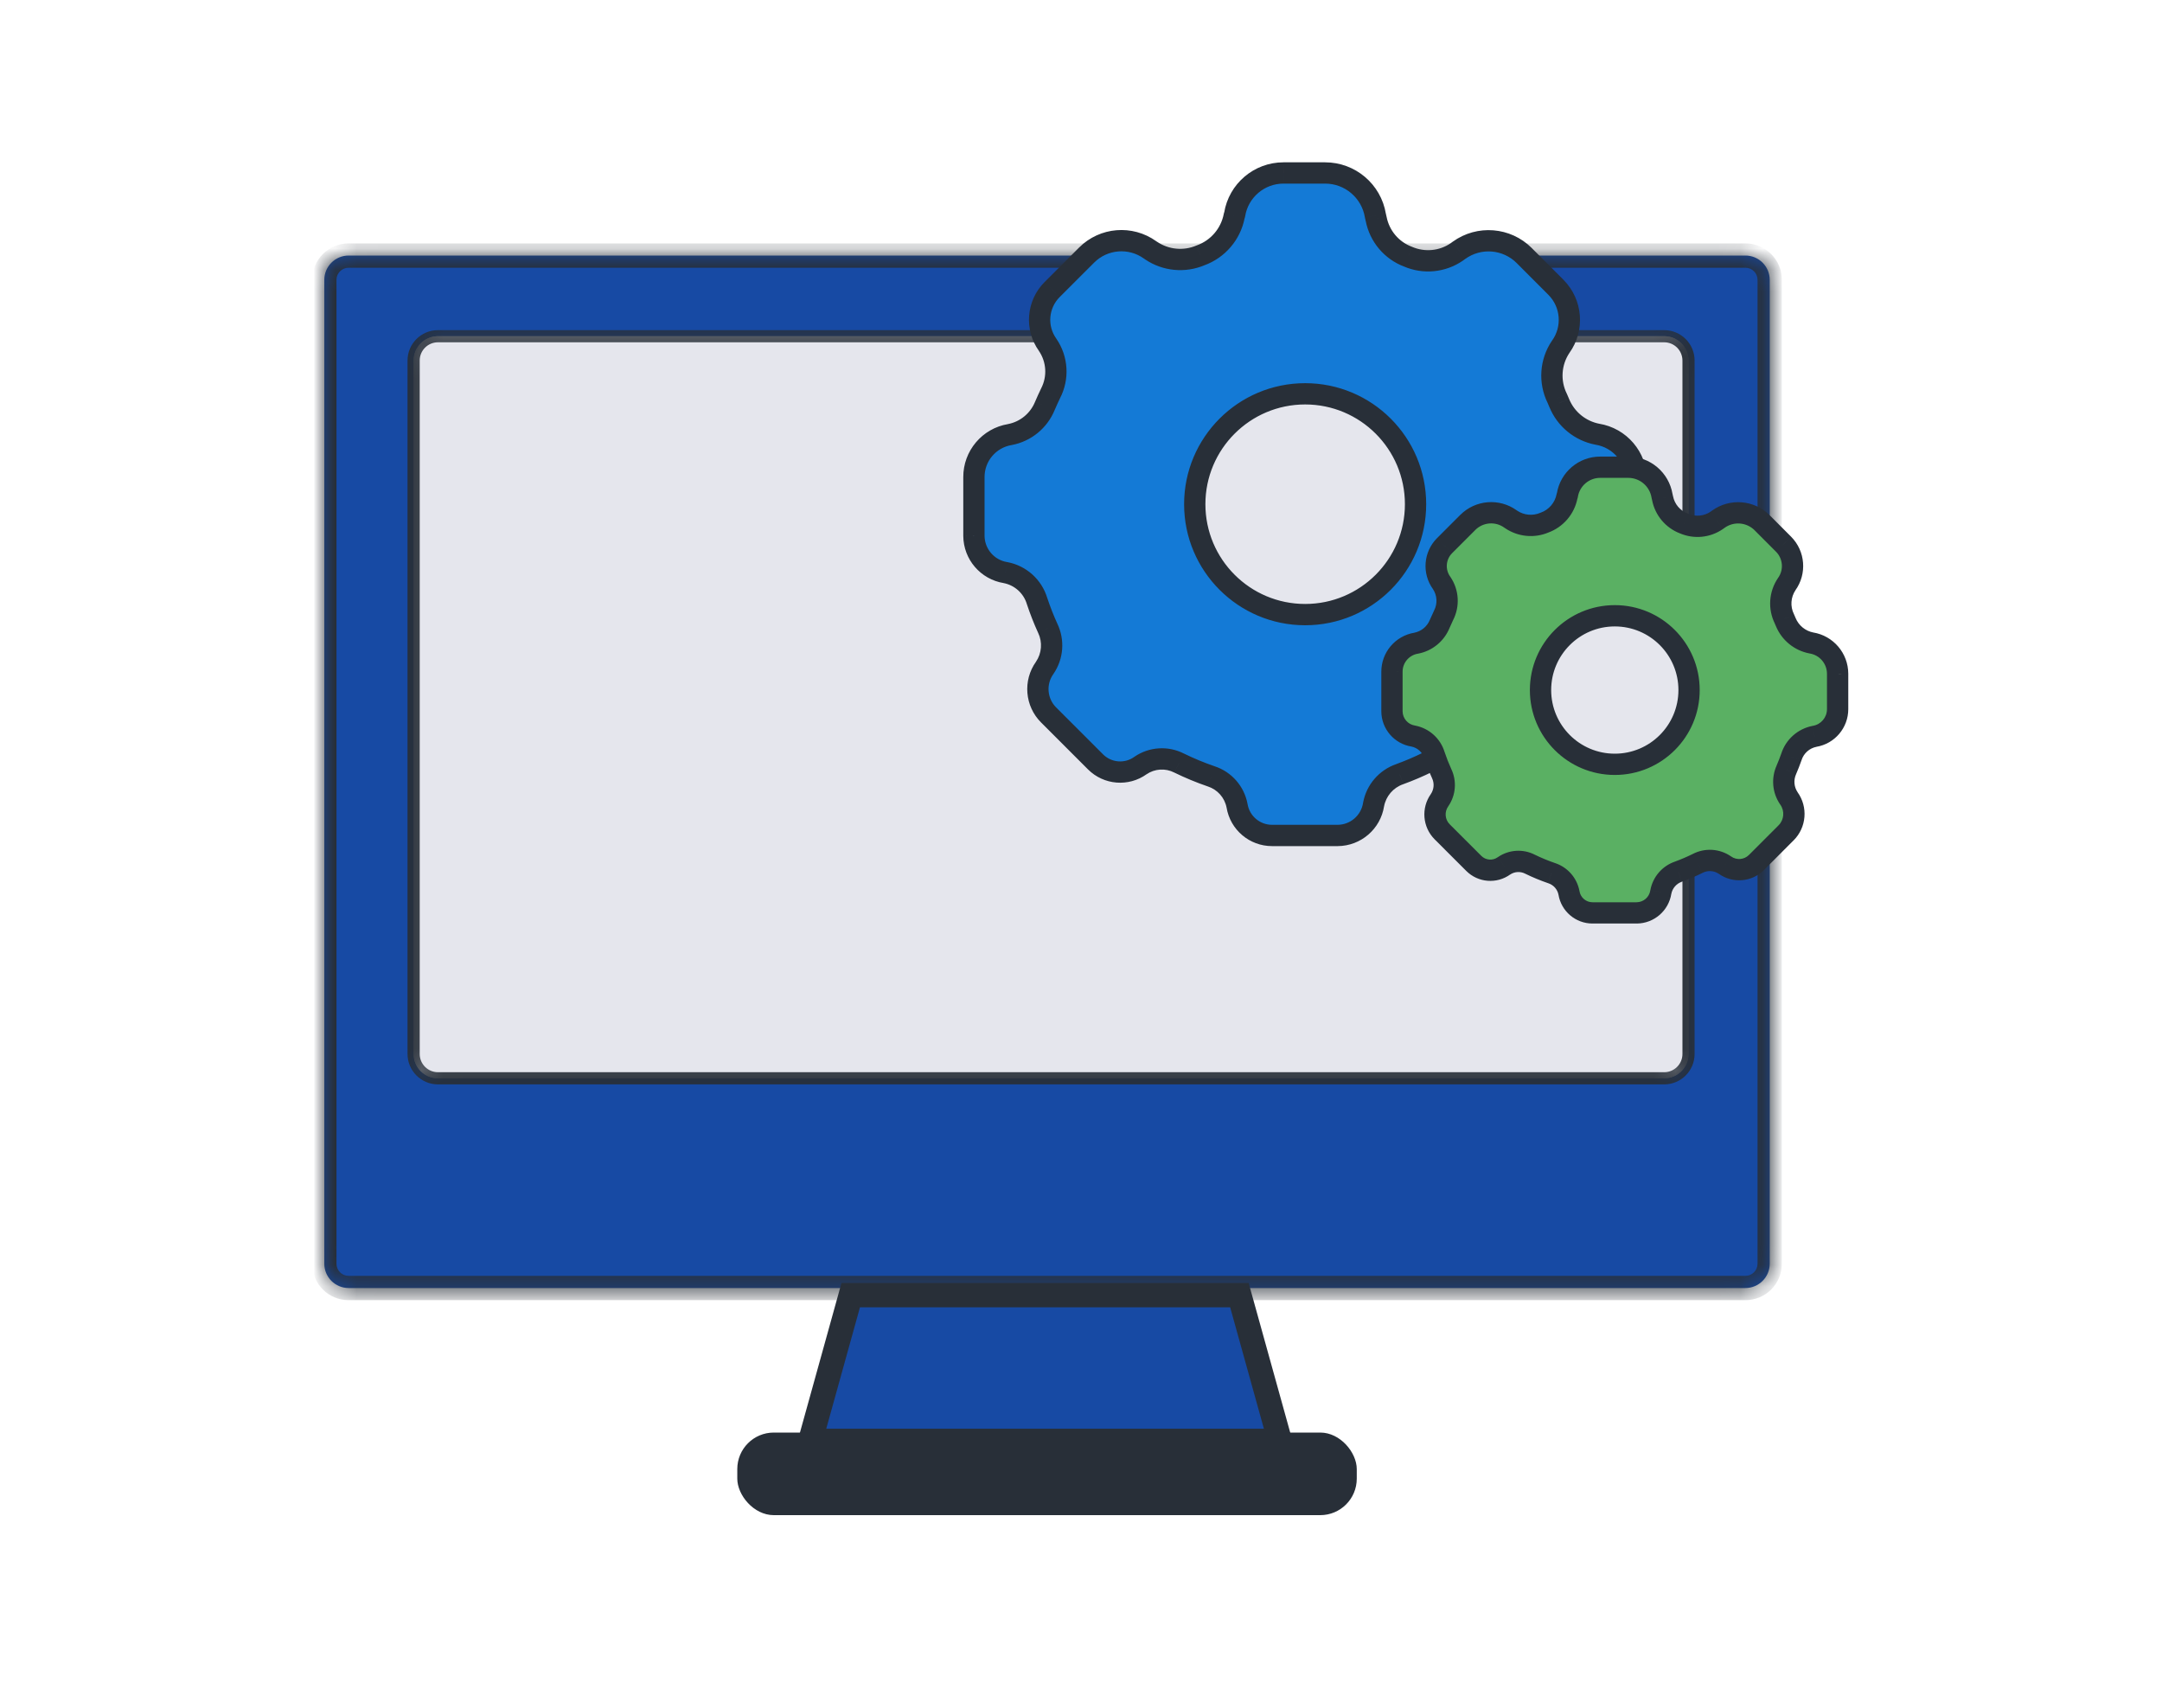 <svg width="100" height="79" viewBox="0 0 100 79" fill="none" xmlns="http://www.w3.org/2000/svg">
<mask id="path-1-inside-1_280_42575" fill="white">
<path fill-rule="evenodd" clip-rule="evenodd" d="M81.856 12.945C81.856 12.324 81.352 11.82 80.731 11.82H16.125C15.504 11.82 15 12.324 15 12.945V58.45C15 59.071 15.504 59.575 16.125 59.575H80.731C81.352 59.575 81.856 59.071 81.856 58.45V12.945ZM78.1 48.749C78.1 49.371 77.596 49.874 76.975 49.874H20.257C19.635 49.874 19.132 49.371 19.132 48.749V16.676C19.132 16.055 19.635 15.551 20.257 15.551H76.975C77.596 15.551 78.1 16.055 78.1 16.676V48.749Z"/>
<path d="M19.132 48.749C19.132 49.371 19.635 49.874 20.257 49.874H76.975C77.596 49.874 78.1 49.371 78.1 48.749V16.676C78.1 16.055 77.596 15.551 76.975 15.551H20.257C19.635 15.551 19.132 16.055 19.132 16.676V48.749Z"/>
</mask>
<path fill-rule="evenodd" clip-rule="evenodd" d="M81.856 12.945C81.856 12.324 81.352 11.82 80.731 11.82H16.125C15.504 11.82 15 12.324 15 12.945V58.45C15 59.071 15.504 59.575 16.125 59.575H80.731C81.352 59.575 81.856 59.071 81.856 58.45V12.945ZM78.1 48.749C78.1 49.371 77.596 49.874 76.975 49.874H20.257C19.635 49.874 19.132 49.371 19.132 48.749V16.676C19.132 16.055 19.635 15.551 20.257 15.551H76.975C77.596 15.551 78.1 16.055 78.1 16.676V48.749Z" fill="#174AA4"/>
<path d="M19.132 48.749C19.132 49.371 19.635 49.874 20.257 49.874H76.975C77.596 49.874 78.1 49.371 78.1 48.749V16.676C78.1 16.055 77.596 15.551 76.975 15.551H20.257C19.635 15.551 19.132 16.055 19.132 16.676V48.749Z" fill="#E5E6ED"/>
<path d="M20.257 50.156H76.975V49.593H20.257V50.156ZM78.381 48.749V16.676H77.819V48.749H78.381ZM76.975 15.27H20.257V15.832H76.975V15.27ZM18.85 16.676V48.749H19.413V16.676H18.85ZM20.257 15.27C19.48 15.27 18.85 15.899 18.85 16.676H19.413C19.413 16.21 19.791 15.832 20.257 15.832V15.27ZM78.381 16.676C78.381 15.899 77.752 15.27 76.975 15.27V15.832C77.441 15.832 77.819 16.21 77.819 16.676H78.381ZM76.975 50.156C77.752 50.156 78.381 49.526 78.381 48.749H77.819C77.819 49.215 77.441 49.593 76.975 49.593V50.156ZM20.257 49.593C19.791 49.593 19.413 49.215 19.413 48.749H18.85C18.85 49.526 19.48 50.156 20.257 50.156V49.593ZM16.125 12.383H80.731V11.258H16.125V12.383ZM81.293 12.945V58.45H82.419V12.945H81.293ZM80.731 59.012H16.125V60.137H80.731V59.012ZM15.563 58.45V12.945H14.437V58.45H15.563ZM16.125 59.012C15.814 59.012 15.563 58.76 15.563 58.45H14.437C14.437 59.382 15.193 60.137 16.125 60.137V59.012ZM81.293 58.45C81.293 58.76 81.042 59.012 80.731 59.012V60.137C81.663 60.137 82.419 59.382 82.419 58.45H81.293ZM80.731 12.383C81.042 12.383 81.293 12.635 81.293 12.945H82.419C82.419 12.013 81.663 11.258 80.731 11.258V12.383ZM16.125 11.258C15.193 11.258 14.437 12.013 14.437 12.945H15.563C15.563 12.635 15.814 12.383 16.125 12.383V11.258Z" fill="#282F38" mask="url(#path-1-inside-1_280_42575)"/>
<path d="M59.2 66.646L57.327 59.904H39.349L37.477 66.646H59.2Z" fill="#174AA4" stroke="#282F38" stroke-width="1.125" stroke-linecap="round"/>
<rect x="34.102" y="66.26" width="28.653" height="3.82" rx="1.688" fill="#282F38"/>
<path fill-rule="evenodd" clip-rule="evenodd" d="M58.836 38.642C58.034 38.642 57.349 38.062 57.218 37.27C57.098 36.63 56.637 36.106 56.017 35.906C55.511 35.733 55.017 35.528 54.537 35.294C53.966 35.001 53.281 35.045 52.751 35.407C52.111 35.868 51.23 35.797 50.672 35.239L48.501 33.068C47.916 32.483 47.84 31.562 48.321 30.89C48.692 30.348 48.745 29.65 48.461 29.058C48.274 28.647 48.109 28.226 47.967 27.797C47.763 27.122 47.2 26.615 46.507 26.484C45.671 26.35 45.053 25.632 45.047 24.785V22.069C45.042 21.093 45.747 20.258 46.71 20.099C47.441 19.96 48.051 19.46 48.33 18.771C48.413 18.577 48.501 18.384 48.593 18.193C48.964 17.478 48.913 16.617 48.459 15.952C47.892 15.164 47.979 14.081 48.665 13.393L50.261 11.797C51.047 11.01 52.289 10.908 53.193 11.557L53.244 11.592C53.919 12.046 54.779 12.129 55.529 11.811C56.331 11.522 56.922 10.833 57.085 9.996L57.107 9.922C57.287 8.814 58.243 8 59.366 8H61.292C62.444 7.999 63.428 8.833 63.616 9.97L63.651 10.123C63.806 10.925 64.366 11.588 65.131 11.874C65.867 12.19 66.715 12.108 67.376 11.655L67.486 11.576C68.414 10.907 69.691 11.01 70.5 11.819L71.968 13.29C72.704 14.03 72.797 15.194 72.187 16.041C71.71 16.75 71.649 17.66 72.028 18.425L72.122 18.644C72.428 19.391 73.092 19.933 73.886 20.084C74.923 20.253 75.686 21.147 75.689 22.198V24.634C75.689 25.561 75.019 26.352 74.105 26.504C73.353 26.648 72.74 27.192 72.509 27.922C72.407 28.214 72.293 28.506 72.168 28.797C71.876 29.439 71.94 30.186 72.338 30.767C72.864 31.498 72.782 32.501 72.146 33.138L70.108 35.178C69.525 35.76 68.606 35.835 67.937 35.355C67.378 34.973 66.654 34.931 66.054 35.245C65.627 35.457 65.189 35.645 64.741 35.808C64.115 36.024 63.654 36.56 63.533 37.211C63.405 38.03 62.703 38.636 61.874 38.642H58.836Z" fill="#147AD6"/>
<path fill-rule="evenodd" clip-rule="evenodd" d="M65.474 23.321C65.474 26.141 63.188 28.428 60.368 28.428C57.548 28.428 55.262 26.141 55.262 23.321C55.262 20.501 57.548 18.215 60.368 18.215C63.188 18.215 65.474 20.501 65.474 23.321Z" fill="#E5E6ED"/>
<path d="M58.836 38.642V38.15H58.836L58.836 38.642ZM57.218 37.27L57.704 37.19L57.702 37.179L57.218 37.27ZM56.017 35.906L55.857 36.372L55.866 36.375L56.017 35.906ZM54.537 35.294L54.313 35.732L54.321 35.736L54.537 35.294ZM52.751 35.407L52.473 35.001L52.464 35.008L52.751 35.407ZM50.672 35.239L50.324 35.587L50.324 35.587L50.672 35.239ZM48.501 33.068L48.153 33.416L48.153 33.416L48.501 33.068ZM48.321 30.89L48.722 31.176L48.727 31.168L48.321 30.89ZM48.461 29.058L48.013 29.262L48.018 29.271L48.461 29.058ZM47.967 27.797L47.495 27.939L47.499 27.952L47.967 27.797ZM46.507 26.484L46.599 26L46.592 25.999L46.584 25.998L46.507 26.484ZM45.047 24.785H44.555L44.555 24.789L45.047 24.785ZM45.047 22.069H45.539L45.539 22.067L45.047 22.069ZM46.71 20.099L46.791 20.585L46.802 20.583L46.71 20.099ZM48.33 18.771L47.877 18.577L47.874 18.586L48.33 18.771ZM48.593 18.193L48.156 17.966L48.152 17.973L48.149 17.98L48.593 18.193ZM48.459 15.952L48.866 15.674L48.859 15.664L48.459 15.952ZM48.665 13.393L48.317 13.045L48.316 13.045L48.665 13.393ZM50.261 11.797L50.609 12.146L50.609 12.146L50.261 11.797ZM53.193 11.557L52.907 11.957L52.912 11.961L53.193 11.557ZM53.244 11.592L52.963 11.996L52.969 12L53.244 11.592ZM55.529 11.811L55.362 11.347L55.349 11.352L55.336 11.357L55.529 11.811ZM57.085 9.996L56.613 9.857L56.606 9.879L56.602 9.902L57.085 9.996ZM57.107 9.922L57.579 10.061L57.588 10.031L57.593 10.001L57.107 9.922ZM59.366 8V7.508L59.365 7.508L59.366 8ZM61.292 8V8.492L61.292 8.492L61.292 8ZM63.616 9.97L63.13 10.05L63.133 10.065L63.136 10.08L63.616 9.97ZM63.651 10.123L64.135 10.03L64.133 10.022L64.131 10.013L63.651 10.123ZM65.131 11.874L65.325 11.422L65.314 11.417L65.303 11.413L65.131 11.874ZM67.376 11.655L67.654 12.062L67.664 12.055L67.376 11.655ZM67.486 11.576L67.773 11.976L67.774 11.976L67.486 11.576ZM70.5 11.819L70.848 11.472L70.848 11.471L70.5 11.819ZM71.968 13.29L72.317 12.943L72.317 12.942L71.968 13.29ZM72.187 16.041L71.788 15.754L71.783 15.76L71.779 15.766L72.187 16.041ZM72.028 18.425L72.48 18.23L72.475 18.218L72.469 18.207L72.028 18.425ZM72.122 18.644L72.577 18.457L72.574 18.449L72.122 18.644ZM73.886 20.084L73.794 20.568L73.806 20.57L73.886 20.084ZM75.689 22.198H76.181L76.181 22.197L75.689 22.198ZM75.689 24.634L76.181 24.635V24.634H75.689ZM74.105 26.504L74.024 26.018L74.012 26.02L74.105 26.504ZM72.509 27.922L72.974 28.084L72.976 28.078L72.978 28.071L72.509 27.922ZM72.168 28.797L72.616 29.002L72.62 28.992L72.168 28.797ZM72.338 30.767L71.932 31.045L71.939 31.055L72.338 30.767ZM72.146 33.138L71.798 32.79L71.797 32.79L72.146 33.138ZM70.108 35.178L70.456 35.526L70.456 35.526L70.108 35.178ZM67.937 35.355L68.224 34.955L68.214 34.948L67.937 35.355ZM66.054 35.245L66.273 35.687L66.283 35.681L66.054 35.245ZM64.741 35.808L64.902 36.273L64.91 36.27L64.741 35.808ZM63.533 37.211L63.049 37.121L63.047 37.135L63.533 37.211ZM61.874 38.642V39.135L61.878 39.135L61.874 38.642ZM58.836 38.15C58.275 38.15 57.796 37.744 57.704 37.19L56.733 37.35C56.903 38.38 57.793 39.135 58.836 39.135L58.836 38.15ZM57.702 37.179C57.549 36.361 56.96 35.693 56.168 35.438L55.866 36.375C56.314 36.52 56.648 36.898 56.735 37.361L57.702 37.179ZM56.177 35.441C55.691 35.274 55.215 35.077 54.754 34.851L54.321 35.736C54.819 35.979 55.332 36.192 55.857 36.372L56.177 35.441ZM54.761 34.855C54.03 34.481 53.152 34.537 52.473 35.001L53.029 35.814C53.41 35.553 53.903 35.522 54.313 35.732L54.761 34.855ZM52.464 35.008C52.019 35.328 51.408 35.278 51.02 34.891L50.324 35.587C51.053 36.316 52.202 36.409 53.039 35.807L52.464 35.008ZM51.02 34.891L48.849 32.72L48.153 33.416L50.324 35.587L51.02 34.891ZM48.849 32.72C48.435 32.305 48.381 31.653 48.722 31.176L47.921 30.604C47.3 31.471 47.398 32.661 48.153 33.416L48.849 32.72ZM48.727 31.168C49.198 30.481 49.265 29.595 48.905 28.845L48.018 29.271C48.225 29.704 48.186 30.215 47.915 30.612L48.727 31.168ZM48.909 28.854C48.729 28.459 48.571 28.054 48.434 27.642L47.499 27.952C47.647 28.398 47.819 28.835 48.013 29.262L48.909 28.854ZM48.438 27.655C48.181 26.804 47.472 26.166 46.599 26L46.415 26.968C46.928 27.065 47.345 27.439 47.495 27.939L48.438 27.655ZM46.584 25.998C45.986 25.902 45.544 25.388 45.539 24.782L44.555 24.789C44.563 25.876 45.355 26.798 46.429 26.97L46.584 25.998ZM45.539 24.785V22.069H44.555V24.785H45.539ZM45.539 22.067C45.536 21.333 46.066 20.705 46.791 20.585L46.63 19.614C45.429 19.812 44.549 20.854 44.555 22.072L45.539 22.067ZM46.802 20.583C47.697 20.413 48.444 19.8 48.786 18.956L47.874 18.586C47.657 19.12 47.185 19.508 46.618 19.616L46.802 20.583ZM48.782 18.965C48.863 18.777 48.947 18.591 49.036 18.406L48.149 17.98C48.054 18.177 47.964 18.376 47.878 18.577L48.782 18.965ZM49.029 18.42C49.484 17.544 49.421 16.49 48.866 15.675L48.052 16.229C48.404 16.745 48.444 17.412 48.156 17.966L49.029 18.42ZM48.859 15.664C48.432 15.072 48.498 14.258 49.013 13.741L48.316 13.045C47.46 13.903 47.352 15.255 48.06 16.239L48.859 15.664ZM49.013 13.741L50.609 12.146L49.912 11.449L48.317 13.045L49.013 13.741ZM50.609 12.146C51.225 11.529 52.198 11.449 52.907 11.957L53.48 11.157C52.379 10.368 50.87 10.492 49.912 11.449L50.609 12.146ZM52.912 11.961L52.963 11.996L53.525 11.188L53.474 11.153L52.912 11.961ZM52.969 12C53.783 12.548 54.818 12.647 55.721 12.264L55.336 11.357C54.74 11.611 54.056 11.545 53.519 11.183L52.969 12ZM55.696 12.274C56.661 11.926 57.372 11.097 57.568 10.09L56.602 9.902C56.472 10.568 56.001 11.117 55.362 11.347L55.696 12.274ZM57.557 10.135L57.579 10.061L56.635 9.783L56.613 9.857L57.557 10.135ZM57.593 10.001C57.734 9.131 58.485 8.493 59.366 8.492L59.365 7.508C58.002 7.508 56.84 8.497 56.621 9.843L57.593 10.001ZM59.366 8.492H61.292V7.508H59.366V8.492ZM61.292 8.492C62.203 8.492 62.981 9.151 63.13 10.05L64.102 9.889C63.874 8.515 62.685 7.507 61.291 7.508L61.292 8.492ZM63.136 10.08L63.171 10.233L64.131 10.013L64.096 9.86L63.136 10.08ZM63.168 10.216C63.355 11.186 64.033 11.989 64.958 12.335L65.303 11.413C64.7 11.187 64.257 10.663 64.135 10.03L63.168 10.216ZM64.937 12.326C65.828 12.709 66.853 12.609 67.654 12.062L67.099 11.249C66.576 11.606 65.907 11.671 65.325 11.422L64.937 12.326ZM67.664 12.055L67.773 11.976L67.198 11.177L67.089 11.256L67.664 12.055ZM67.774 11.976C68.506 11.448 69.513 11.529 70.152 12.167L70.848 11.471C69.868 10.492 68.322 10.367 67.198 11.177L67.774 11.976ZM70.151 12.167L71.62 13.638L72.317 12.942L70.848 11.472L70.151 12.167ZM71.619 13.637C72.186 14.207 72.257 15.102 71.788 15.754L72.587 16.329C73.337 15.286 73.223 13.854 72.317 12.943L71.619 13.637ZM71.779 15.766C71.203 16.621 71.129 17.719 71.586 18.643L72.469 18.207C72.168 17.6 72.217 16.878 72.595 16.317L71.779 15.766ZM71.575 18.619L71.669 18.838L72.574 18.449L72.48 18.23L71.575 18.619ZM71.666 18.831C72.036 19.732 72.837 20.385 73.794 20.568L73.978 19.601C73.348 19.48 72.821 19.05 72.577 18.457L71.666 18.831ZM73.806 20.57C74.606 20.7 75.194 21.39 75.197 22.2L76.181 22.197C76.177 20.905 75.24 19.806 73.965 19.598L73.806 20.57ZM75.197 22.198V24.634H76.181V22.198H75.197ZM75.197 24.634C75.197 25.32 74.701 25.905 74.024 26.018L74.185 26.989C75.337 26.798 76.181 25.802 76.181 24.635L75.197 24.634ZM74.012 26.02C73.083 26.198 72.326 26.871 72.04 27.773L72.978 28.071C73.155 27.513 73.623 27.097 74.197 26.987L74.012 26.02ZM72.044 27.759C71.946 28.04 71.837 28.321 71.715 28.603L72.62 28.992C72.75 28.69 72.868 28.387 72.974 28.084L72.044 27.759ZM71.72 28.593C71.356 29.392 71.437 30.322 71.932 31.045L72.745 30.489C72.444 30.05 72.395 29.486 72.616 29.001L71.72 28.593ZM71.939 31.055C72.323 31.589 72.263 32.324 71.798 32.79L72.494 33.486C73.301 32.679 73.404 31.406 72.738 30.48L71.939 31.055ZM71.797 32.79L69.76 34.83L70.456 35.526L72.494 33.486L71.797 32.79ZM69.76 34.83C69.348 35.242 68.697 35.295 68.224 34.955L67.65 35.755C68.515 36.376 69.703 36.279 70.456 35.526L69.76 34.83ZM68.214 34.948C67.505 34.464 66.586 34.41 65.826 34.809L66.283 35.681C66.721 35.451 67.251 35.482 67.659 35.761L68.214 34.948ZM65.836 34.804C65.425 35.008 65.003 35.188 64.573 35.345L64.91 36.27C65.374 36.101 65.83 35.906 66.273 35.687L65.836 34.804ZM64.581 35.343C63.787 35.616 63.202 36.296 63.049 37.121L64.017 37.301C64.105 36.824 64.443 36.431 64.902 36.273L64.581 35.343ZM63.047 37.135C62.956 37.716 62.458 38.146 61.87 38.15L61.878 39.135C62.948 39.127 63.855 38.344 64.019 37.287L63.047 37.135ZM61.874 38.15H58.836V39.135H61.874V38.15ZM64.982 23.321C64.982 25.87 62.916 27.935 60.368 27.935V28.92C63.46 28.92 65.966 26.413 65.966 23.321H64.982ZM60.368 27.935C57.82 27.935 55.754 25.87 55.754 23.321H54.769C54.769 26.413 57.276 28.92 60.368 28.92V27.935ZM55.754 23.321C55.754 20.773 57.82 18.707 60.368 18.707V17.723C57.276 17.723 54.769 20.229 54.769 23.321H55.754ZM60.368 18.707C62.916 18.707 64.982 20.773 64.982 23.321H65.966C65.966 20.229 63.46 17.723 60.368 17.723V18.707Z" fill="#282F38"/>
<path fill-rule="evenodd" clip-rule="evenodd" d="M73.659 42.224C73.119 42.224 72.659 41.833 72.571 41.301C72.49 40.87 72.18 40.518 71.763 40.383C71.423 40.267 71.09 40.129 70.767 39.971C70.383 39.775 69.922 39.804 69.566 40.048C69.135 40.358 68.543 40.31 68.167 39.934L66.706 38.474C66.313 38.08 66.262 37.461 66.586 37.008C66.835 36.644 66.871 36.174 66.68 35.776C66.554 35.499 66.443 35.216 66.347 34.928C66.21 34.473 65.831 34.133 65.365 34.044C64.802 33.955 64.387 33.471 64.383 32.902V31.075C64.38 30.418 64.854 29.856 65.502 29.749C65.993 29.656 66.404 29.319 66.591 28.856C66.647 28.725 66.706 28.596 66.768 28.467C67.018 27.986 66.983 27.407 66.678 26.959C66.297 26.429 66.355 25.7 66.817 25.238L67.89 24.165C68.42 23.635 69.254 23.566 69.863 24.003L69.897 24.026C70.352 24.332 70.93 24.387 71.434 24.173C71.974 23.979 72.371 23.515 72.481 22.953L72.496 22.903C72.617 22.158 73.26 21.61 74.015 21.61H75.311C76.086 21.61 76.748 22.17 76.875 22.935L76.898 23.038C77.002 23.577 77.38 24.023 77.894 24.216C78.389 24.429 78.959 24.373 79.404 24.069L79.478 24.016C80.103 23.566 80.961 23.635 81.506 24.179L82.494 25.169C82.989 25.667 83.051 26.45 82.641 27.02C82.32 27.496 82.278 28.108 82.533 28.623L82.597 28.77C82.803 29.273 83.25 29.637 83.784 29.739C84.481 29.853 84.995 30.454 84.997 31.162V32.8C84.997 33.424 84.546 33.956 83.931 34.058C83.425 34.155 83.013 34.521 82.857 35.012C82.789 35.208 82.712 35.404 82.628 35.601C82.431 36.032 82.475 36.535 82.743 36.926C83.096 37.417 83.041 38.093 82.613 38.521L81.242 39.893C80.85 40.285 80.232 40.335 79.781 40.012C79.406 39.755 78.918 39.727 78.515 39.939C78.228 40.081 77.933 40.207 77.632 40.317C77.211 40.462 76.9 40.823 76.819 41.261C76.733 41.812 76.26 42.22 75.703 42.224H73.659Z" fill="#5AB063"/>
<path fill-rule="evenodd" clip-rule="evenodd" d="M78.125 31.917C78.125 33.814 76.587 35.352 74.69 35.352C72.793 35.352 71.254 33.814 71.254 31.917C71.254 30.02 72.793 28.482 74.69 28.482C76.587 28.482 78.125 30.02 78.125 31.917Z" fill="#E5E6ED"/>
<path d="M73.659 42.224V41.732H73.659L73.659 42.224ZM72.571 41.301L73.057 41.22L73.055 41.21L72.571 41.301ZM71.763 40.383L71.603 40.849L71.612 40.852L71.763 40.383ZM70.767 39.971L70.543 40.409L70.551 40.413L70.767 39.971ZM69.566 40.048L69.288 39.641L69.278 39.648L69.566 40.048ZM68.167 39.934L67.819 40.282L67.819 40.282L68.167 39.934ZM66.706 38.474L66.358 38.822L66.358 38.822L66.706 38.474ZM66.586 37.008L66.986 37.295L66.992 37.286L66.586 37.008ZM66.68 35.776L66.232 35.98L66.236 35.989L66.68 35.776ZM66.347 34.928L65.876 35.07L65.88 35.083L66.347 34.928ZM65.365 34.044L65.457 33.561L65.45 33.559L65.443 33.558L65.365 34.044ZM64.383 32.902H63.891L63.891 32.906L64.383 32.902ZM64.383 31.075H64.875L64.875 31.072L64.383 31.075ZM65.502 29.749L65.582 30.235L65.594 30.233L65.502 29.749ZM66.591 28.856L66.139 28.662L66.135 28.671L66.591 28.856ZM66.768 28.467L66.331 28.24L66.328 28.247L66.325 28.254L66.768 28.467ZM66.678 26.959L67.085 26.682L67.078 26.672L66.678 26.959ZM66.817 25.238L66.469 24.89L66.468 24.89L66.817 25.238ZM67.89 24.165L68.238 24.513L68.238 24.512L67.89 24.165ZM69.863 24.003L69.576 24.403L69.582 24.407L69.863 24.003ZM69.897 24.026L69.616 24.43L69.622 24.434L69.897 24.026ZM71.434 24.173L71.268 23.71L71.255 23.715L71.242 23.72L71.434 24.173ZM72.481 22.953L72.009 22.814L72.002 22.836L71.998 22.858L72.481 22.953ZM72.496 22.903L72.968 23.042L72.977 23.012L72.982 22.982L72.496 22.903ZM74.015 21.61V21.118L74.015 21.118L74.015 21.61ZM75.311 21.61V22.102L75.311 22.102L75.311 21.61ZM76.875 22.935L76.389 23.016L76.392 23.03L76.395 23.045L76.875 22.935ZM76.898 23.038L77.382 22.945L77.38 22.937L77.378 22.928L76.898 23.038ZM77.894 24.216L78.088 23.764L78.077 23.759L78.066 23.755L77.894 24.216ZM79.404 24.069L79.682 24.475L79.692 24.468L79.404 24.069ZM79.478 24.016L79.766 24.415L79.766 24.415L79.478 24.016ZM81.506 24.179L81.854 23.831L81.854 23.831L81.506 24.179ZM82.494 25.169L82.843 24.822L82.842 24.821L82.494 25.169ZM82.641 27.02L82.241 26.732L82.237 26.738L82.233 26.744L82.641 27.02ZM82.533 28.623L82.986 28.429L82.98 28.416L82.975 28.405L82.533 28.623ZM82.597 28.77L83.052 28.583L83.049 28.576L82.597 28.77ZM83.784 29.739L83.691 30.223L83.704 30.225L83.784 29.739ZM84.997 31.162H85.489L85.489 31.16L84.997 31.162ZM84.997 32.8L85.489 32.8V32.8H84.997ZM83.931 34.058L83.85 33.572L83.838 33.574L83.931 34.058ZM82.857 35.012L83.322 35.175L83.324 35.168L83.327 35.161L82.857 35.012ZM82.628 35.601L83.076 35.805L83.08 35.795L82.628 35.601ZM82.743 36.926L82.336 37.204L82.343 37.213L82.743 36.926ZM82.613 38.521L82.265 38.173L82.265 38.173L82.613 38.521ZM81.242 39.893L81.59 40.241L81.59 40.241L81.242 39.893ZM79.781 40.012L80.069 39.612L80.059 39.606L79.781 40.012ZM78.515 39.939L78.734 40.38L78.744 40.374L78.515 39.939ZM77.632 40.317L77.792 40.782L77.8 40.779L77.632 40.317ZM76.819 41.261L76.335 41.171L76.332 41.185L76.819 41.261ZM75.703 42.224V42.716L75.707 42.716L75.703 42.224ZM73.659 41.732C73.36 41.732 73.105 41.515 73.057 41.22L72.085 41.381C72.213 42.151 72.878 42.716 73.659 42.716L73.659 41.732ZM73.055 41.21C72.941 40.602 72.503 40.105 71.914 39.915L71.612 40.852C71.857 40.931 72.04 41.138 72.087 41.391L73.055 41.21ZM71.922 39.918C71.602 39.808 71.288 39.678 70.983 39.529L70.551 40.413C70.892 40.58 71.243 40.725 71.603 40.849L71.922 39.918ZM70.991 39.533C70.447 39.254 69.793 39.296 69.288 39.641L69.844 40.454C70.051 40.312 70.319 40.295 70.543 40.409L70.991 39.533ZM69.278 39.648C69.043 39.817 68.72 39.791 68.515 39.586L67.819 40.282C68.365 40.828 69.226 40.898 69.853 40.447L69.278 39.648ZM68.515 39.586L67.054 38.126L66.358 38.822L67.819 40.282L68.515 39.586ZM67.054 38.126C66.832 37.903 66.803 37.551 66.986 37.295L66.185 36.722C65.722 37.37 65.795 38.258 66.358 38.822L67.054 38.126ZM66.992 37.286C67.341 36.777 67.391 36.12 67.124 35.563L66.236 35.989C66.351 36.229 66.329 36.511 66.179 36.73L66.992 37.286ZM67.128 35.572C67.009 35.311 66.904 35.045 66.814 34.773L65.88 35.083C65.981 35.388 66.099 35.688 66.232 35.98L67.128 35.572ZM66.818 34.786C66.628 34.156 66.103 33.684 65.457 33.561L65.273 34.528C65.559 34.582 65.792 34.791 65.876 35.07L66.818 34.786ZM65.443 33.558C65.118 33.507 64.878 33.227 64.875 32.898L63.891 32.906C63.897 33.716 64.487 34.403 65.287 34.531L65.443 33.558ZM64.875 32.902V31.075H63.891V32.902H64.875ZM64.875 31.072C64.873 30.657 65.173 30.303 65.582 30.235L65.422 29.264C64.535 29.41 63.886 30.178 63.891 31.077L64.875 31.072ZM65.594 30.233C66.25 30.108 66.797 29.659 67.048 29.041L66.135 28.671C66.01 28.98 65.737 29.204 65.41 29.266L65.594 30.233ZM67.044 29.05C67.097 28.926 67.153 28.802 67.212 28.68L66.325 28.254C66.26 28.389 66.198 28.525 66.139 28.662L67.044 29.05ZM67.205 28.694C67.538 28.052 67.492 27.279 67.085 26.682L66.272 27.236C66.475 27.534 66.498 27.92 66.331 28.24L67.205 28.694ZM67.078 26.672C66.837 26.337 66.874 25.877 67.165 25.586L66.468 24.89C65.837 25.523 65.757 26.521 66.279 27.247L67.078 26.672ZM67.165 25.586L68.238 24.513L67.542 23.816L66.469 24.89L67.165 25.586ZM68.238 24.512C68.597 24.153 69.164 24.107 69.576 24.403L70.15 23.602C69.345 23.026 68.242 23.116 67.542 23.817L68.238 24.512ZM69.582 24.407L69.616 24.43L70.178 23.622L70.144 23.599L69.582 24.407ZM69.622 24.434C70.215 24.833 70.969 24.906 71.627 24.627L71.242 23.72C70.891 23.869 70.488 23.831 70.172 23.618L69.622 24.434ZM71.601 24.637C72.304 24.384 72.821 23.78 72.964 23.047L71.998 22.858C71.921 23.251 71.644 23.575 71.268 23.71L71.601 24.637ZM72.953 23.092L72.968 23.042L72.024 22.764L72.009 22.814L72.953 23.092ZM72.982 22.982C73.064 22.475 73.502 22.102 74.016 22.102L74.015 21.118C73.019 21.118 72.17 21.84 72.01 22.824L72.982 22.982ZM74.015 22.102H75.311V21.118H74.015V22.102ZM75.311 22.102C75.846 22.102 76.302 22.488 76.389 23.016L77.361 22.855C77.194 21.852 76.327 21.117 75.311 21.118L75.311 22.102ZM76.395 23.045L76.419 23.148L77.378 22.928L77.355 22.825L76.395 23.045ZM76.415 23.131C76.552 23.839 77.046 24.424 77.721 24.677L78.066 23.755C77.713 23.623 77.453 23.316 77.382 22.945L76.415 23.131ZM77.7 24.668C78.35 24.948 79.098 24.875 79.682 24.475L79.127 23.663C78.821 23.872 78.429 23.91 78.088 23.764L77.7 24.668ZM79.692 24.468L79.766 24.415L79.191 23.616L79.117 23.669L79.692 24.468ZM79.766 24.415C80.195 24.106 80.784 24.154 81.158 24.527L81.854 23.831C81.139 23.116 80.011 23.025 79.19 23.616L79.766 24.415ZM81.157 24.527L82.145 25.517L82.842 24.821L81.854 23.831L81.157 24.527ZM82.145 25.516C82.47 25.843 82.511 26.358 82.241 26.732L83.04 27.307C83.591 26.542 83.508 25.49 82.843 24.822L82.145 25.516ZM82.233 26.744C81.813 27.367 81.759 28.168 82.092 28.841L82.975 28.405C82.798 28.048 82.827 27.625 83.049 27.295L82.233 26.744ZM82.081 28.817L82.144 28.965L83.049 28.576L82.986 28.429L82.081 28.817ZM82.141 28.957C82.411 29.614 82.994 30.09 83.692 30.223L83.876 29.256C83.505 29.185 83.195 28.932 83.052 28.583L82.141 28.957ZM83.704 30.225C84.165 30.3 84.503 30.697 84.504 31.163L85.489 31.16C85.486 30.212 84.798 29.406 83.863 29.253L83.704 30.225ZM84.504 31.162V32.8H85.489V31.162H84.504ZM84.504 32.8C84.504 33.183 84.228 33.509 83.85 33.572L84.011 34.543C84.864 34.402 85.489 33.664 85.489 32.8L84.504 32.8ZM83.838 33.574C83.155 33.705 82.598 34.2 82.388 34.863L83.327 35.161C83.428 34.842 83.695 34.604 84.023 34.541L83.838 33.574ZM82.393 34.849C82.328 35.035 82.255 35.22 82.175 35.406L83.08 35.795C83.169 35.589 83.249 35.382 83.322 35.175L82.393 34.849ZM82.18 35.397C81.912 35.985 81.971 36.671 82.336 37.204L83.149 36.648C82.978 36.399 82.951 36.079 83.076 35.805L82.18 35.397ZM82.343 37.213C82.555 37.509 82.522 37.915 82.265 38.173L82.961 38.869C83.56 38.27 83.636 37.326 83.142 36.639L82.343 37.213ZM82.265 38.173L80.894 39.545L81.59 40.241L82.961 38.868L82.265 38.173ZM80.894 39.545C80.672 39.766 80.323 39.795 80.068 39.612L79.495 40.412C80.141 40.876 81.028 40.803 81.59 40.241L80.894 39.545ZM80.059 39.606C79.533 39.246 78.851 39.206 78.287 39.503L78.744 40.374C78.986 40.248 79.278 40.264 79.504 40.419L80.059 39.606ZM78.297 39.498C78.026 39.632 77.747 39.751 77.463 39.855L77.8 40.779C78.118 40.664 78.43 40.53 78.734 40.38L78.297 39.498ZM77.471 39.852C76.882 40.055 76.448 40.559 76.335 41.171L77.303 41.35C77.352 41.087 77.539 40.87 77.792 40.782L77.471 39.852ZM76.332 41.185C76.284 41.498 76.016 41.729 75.699 41.732L75.707 42.716C76.505 42.71 77.182 42.126 77.305 41.337L76.332 41.185ZM75.703 41.732H73.659V42.716H75.703V41.732ZM77.633 31.917C77.633 33.542 76.315 34.86 74.69 34.86V35.844C76.859 35.844 78.617 34.086 78.617 31.917H77.633ZM74.69 34.86C73.064 34.86 71.747 33.542 71.747 31.917H70.762C70.762 34.086 72.521 35.844 74.69 35.844V34.86ZM71.747 31.917C71.747 30.291 73.064 28.974 74.69 28.974V27.989C72.521 27.989 70.762 29.748 70.762 31.917H71.747ZM74.69 28.974C76.315 28.974 77.633 30.291 77.633 31.917H78.617C78.617 29.748 76.859 27.989 74.69 27.989V28.974Z" fill="#282F38"/>
</svg>
